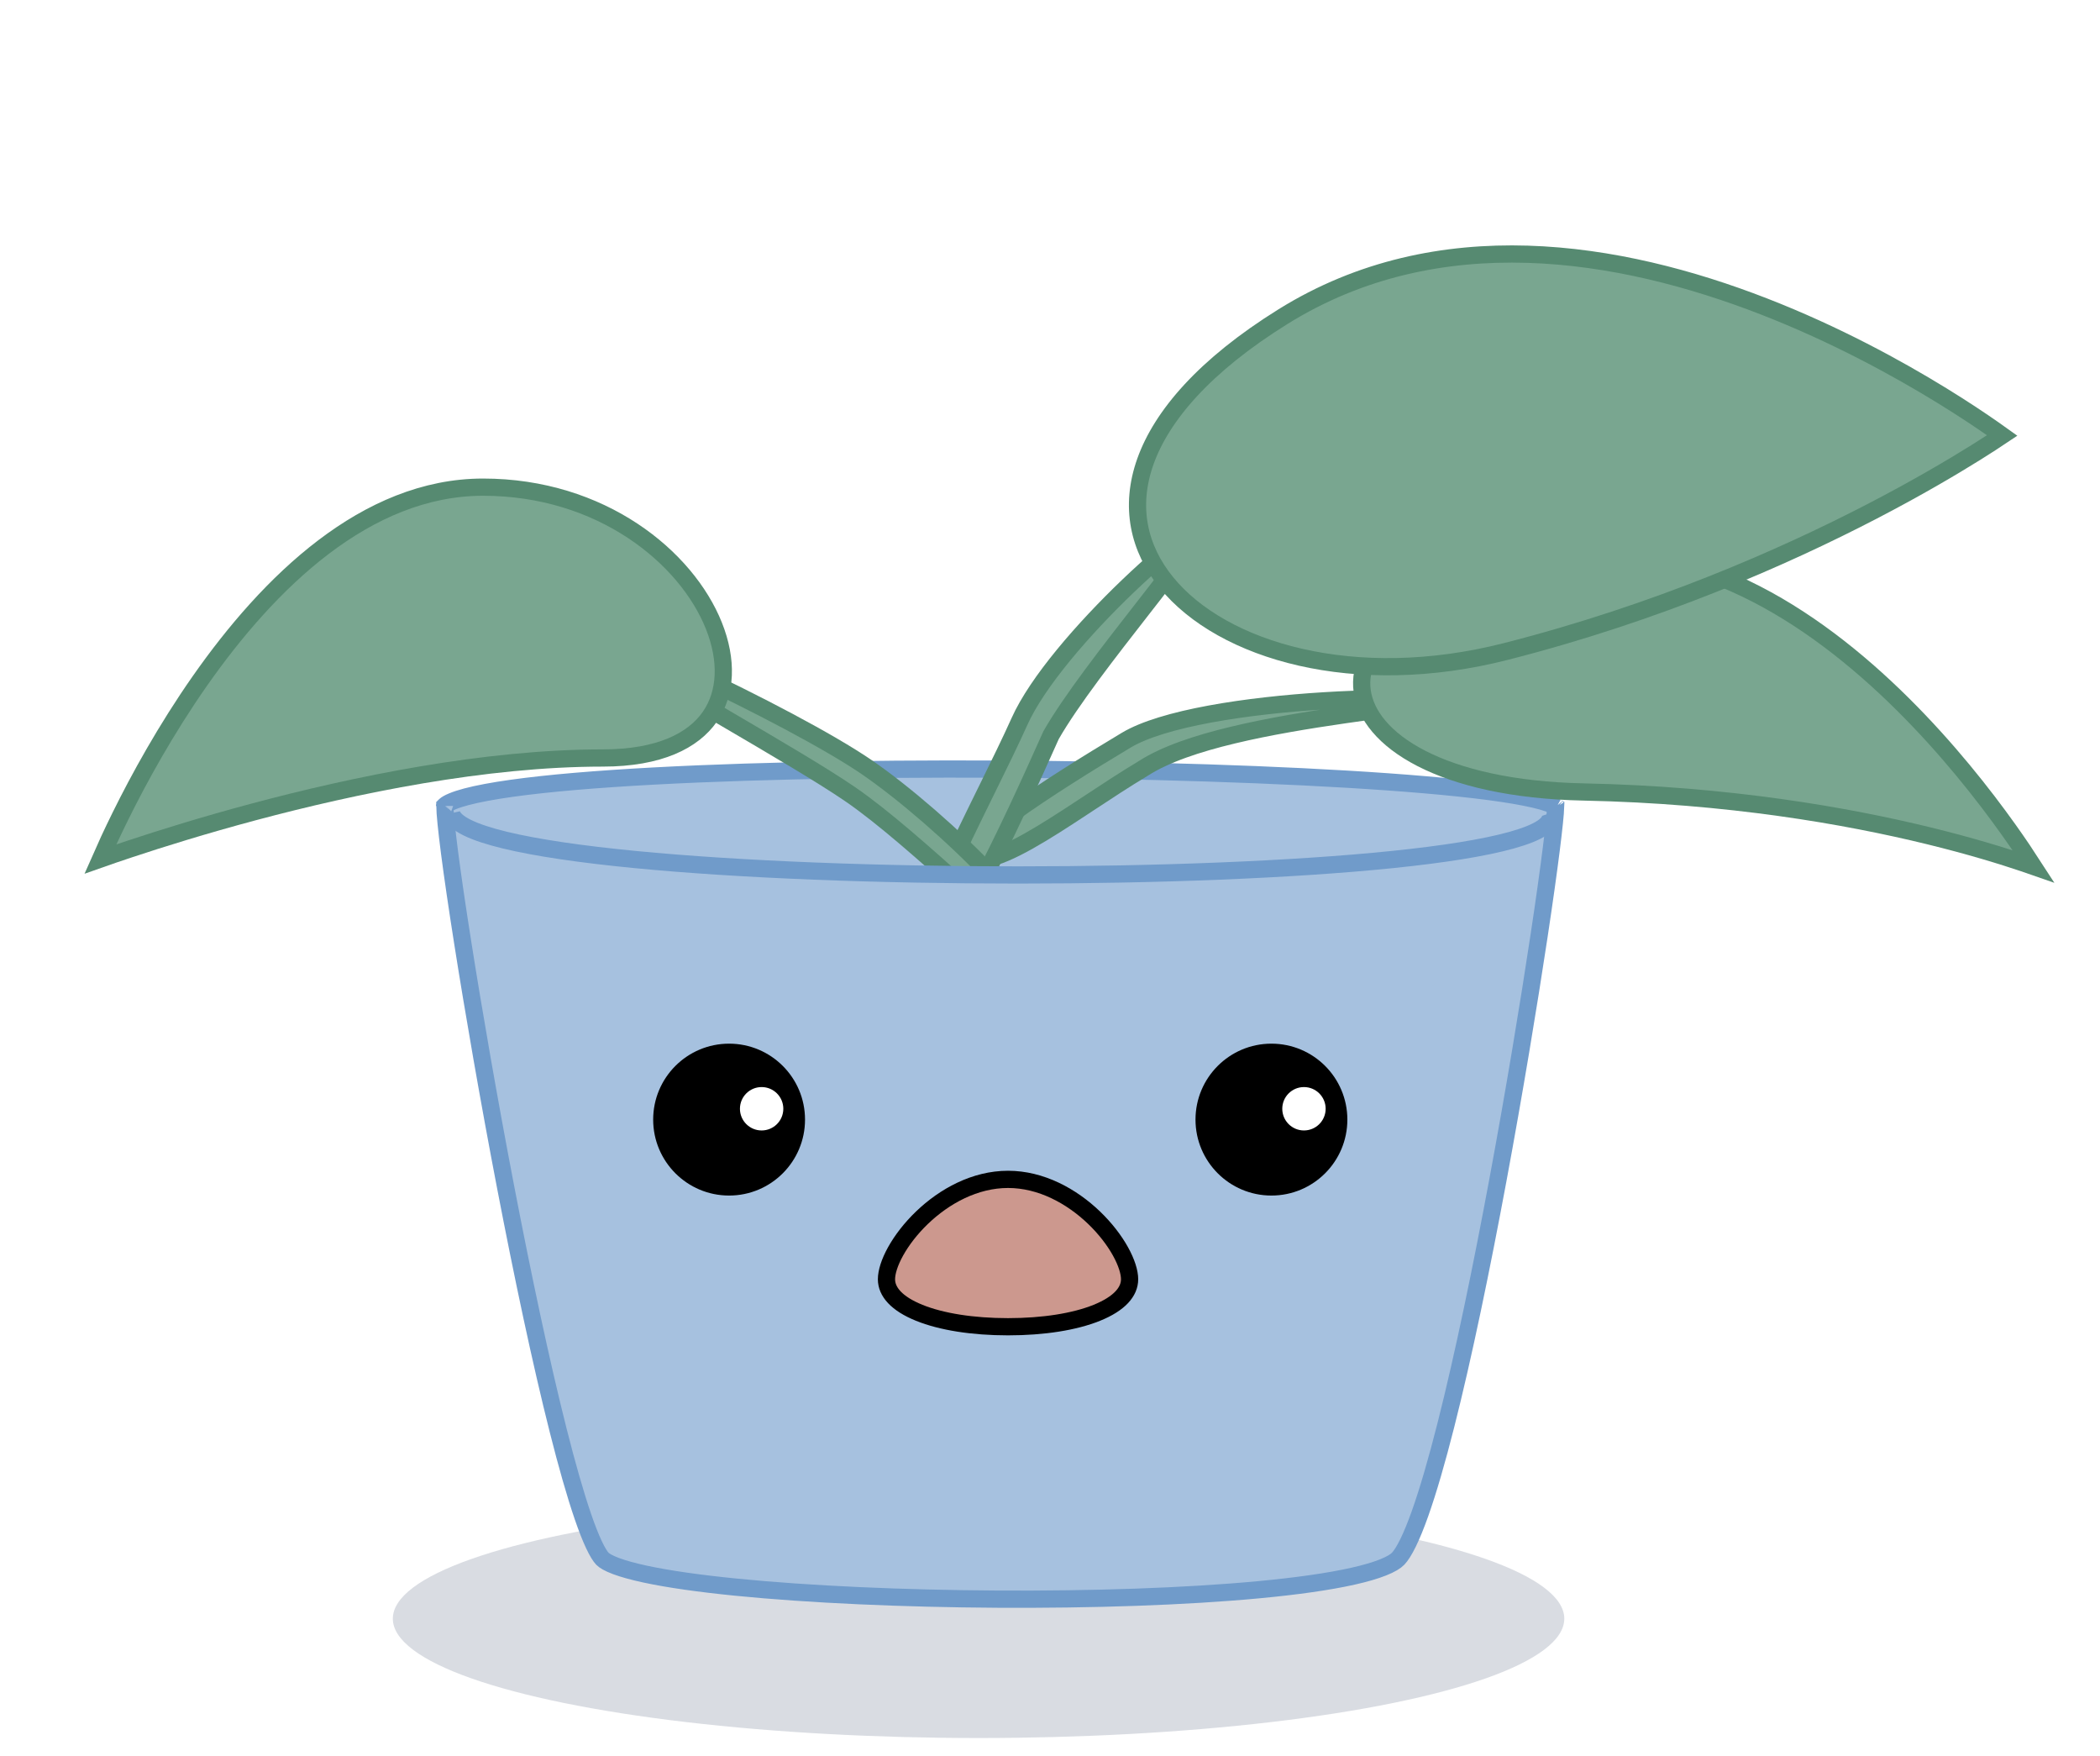 <svg width="122" height="102" viewBox="0 0 122 102" fill="none" xmlns="http://www.w3.org/2000/svg">
<g filter="url(#filter0_f_158_3068)">
<ellipse cx="56.85" cy="94.016" rx="34.028" ry="6.932" fill="#ABB3BF" fill-opacity="0.45"/>
</g>
<path d="M25.826 46.811C25.826 46.811 25.826 46.81 25.827 46.809C25.826 46.81 25.826 46.811 25.826 46.811ZM25.843 46.792C25.848 46.787 25.854 46.782 25.861 46.775C25.927 46.717 26.055 46.637 26.272 46.547C26.702 46.366 27.365 46.19 28.251 46.024C30.013 45.694 32.55 45.425 35.616 45.217C41.743 44.801 49.922 44.63 58.108 44.673C66.293 44.715 74.473 44.972 80.603 45.41C83.67 45.629 86.21 45.892 87.978 46.194C88.865 46.346 89.535 46.503 89.972 46.661C90.176 46.735 90.304 46.8 90.376 46.848C90.362 47.253 90.276 48.097 90.123 49.311C89.957 50.632 89.715 52.358 89.413 54.356C88.81 58.352 87.971 63.431 87.024 68.526C86.077 73.622 85.025 78.727 83.997 82.777C83.483 84.803 82.977 86.557 82.497 87.911C82.256 88.588 82.025 89.157 81.805 89.606C81.582 90.063 81.385 90.366 81.224 90.535C81.085 90.681 80.806 90.857 80.342 91.041C79.889 91.221 79.304 91.391 78.596 91.55C77.182 91.867 75.328 92.127 73.171 92.331C68.86 92.738 63.391 92.914 57.93 92.882C52.469 92.85 47.029 92.61 42.777 92.187C40.65 91.975 38.831 91.719 37.46 91.423C36.774 91.274 36.211 91.119 35.783 90.959C35.34 90.792 35.099 90.642 34.997 90.535C34.871 90.403 34.702 90.138 34.5 89.706C34.302 89.285 34.09 88.743 33.866 88.091C33.418 86.788 32.933 85.079 32.43 83.091C31.424 79.116 30.357 74.058 29.379 68.973C28.402 63.889 27.517 58.783 26.876 54.715C26.555 52.68 26.296 50.907 26.117 49.527C25.944 48.187 25.85 47.246 25.843 46.792ZM90.425 46.887C90.425 46.887 90.423 46.886 90.421 46.883C90.424 46.886 90.425 46.887 90.425 46.887Z" fill="#A6C1DF" stroke="#709BCA"/>
<circle cx="42.357" cy="65.029" r="4.411" fill="black"/>
<path d="M51.5 74.301C51.5 73.899 51.669 73.33 52.031 72.679C52.388 72.037 52.91 71.354 53.561 70.728C54.869 69.472 56.642 68.5 58.562 68.5C60.481 68.5 62.254 69.472 63.562 70.728C64.213 71.354 64.736 72.037 65.092 72.679C65.454 73.33 65.624 73.899 65.624 74.301C65.624 75.025 65.039 75.717 63.721 76.25C62.433 76.772 60.612 77.06 58.562 77.06C56.511 77.06 54.691 76.772 53.402 76.25C52.084 75.717 51.5 75.025 51.5 74.301Z" fill="#CC988E" stroke="black"/>
<circle cx="44.247" cy="64.399" r="1.26" fill="white"/>
<circle cx="73.864" cy="65.029" r="4.411" fill="black"/>
<circle cx="75.754" cy="64.399" r="1.26" fill="white"/>
<path d="M82.853 40.61C83.261 40.628 83.631 40.652 83.956 40.681C83.827 40.703 83.691 40.726 83.548 40.749C82.766 40.874 81.81 41.004 80.74 41.149C79.923 41.26 79.039 41.38 78.115 41.514C75.998 41.821 73.7 42.197 71.627 42.695C69.57 43.188 67.681 43.812 66.409 44.637C65.382 45.252 64.324 45.949 63.295 46.627C63.188 46.698 63.08 46.768 62.974 46.838C61.837 47.587 60.745 48.297 59.755 48.852C58.756 49.413 57.909 49.785 57.257 49.897C56.935 49.952 56.696 49.937 56.521 49.878C56.381 49.831 56.261 49.749 56.16 49.608C56.166 49.595 56.173 49.58 56.183 49.562C56.256 49.43 56.405 49.24 56.649 48.996C57.13 48.514 57.886 47.911 58.82 47.238C60.683 45.898 63.183 44.335 65.431 42.99C66.475 42.365 68.209 41.857 70.289 41.473C72.354 41.092 74.703 40.841 76.936 40.704C79.17 40.566 81.276 40.542 82.853 40.61ZM56.143 49.655C56.143 49.655 56.143 49.653 56.145 49.648C56.144 49.652 56.143 49.655 56.143 49.655Z" fill="#79A690" stroke="#568A71"/>
<path d="M61.072 42.682L61.06 42.704L61.05 42.726C59.976 45.124 58.349 48.757 56.764 51.688C55.97 53.156 55.199 54.424 54.526 55.268C54.186 55.693 53.895 55.981 53.659 56.138C53.543 56.216 53.46 56.248 53.408 56.259C53.365 56.268 53.35 56.261 53.346 56.259L53.345 56.259C53.345 56.259 53.345 56.259 53.344 56.259C53.341 56.258 53.334 56.255 53.322 56.231C53.303 56.196 53.279 56.125 53.269 55.996C53.25 55.732 53.3 55.341 53.433 54.823C53.696 53.795 54.24 52.426 54.922 50.904C55.601 49.387 56.405 47.745 57.176 46.176C57.224 46.08 57.271 45.984 57.318 45.888C58.035 44.429 58.717 43.042 59.225 41.909C60.254 39.61 62.942 36.517 65.547 34.025C66.841 32.788 68.094 31.718 69.078 30.99C69.474 30.698 69.818 30.467 70.098 30.303C69.992 30.485 69.857 30.699 69.694 30.942C69.078 31.86 68.132 33.095 67.064 34.47C66.845 34.751 66.622 35.038 66.395 35.329C64.423 37.857 62.212 40.692 61.072 42.682ZM70.689 30.034C70.689 30.034 70.686 30.035 70.682 30.035C70.687 30.034 70.689 30.034 70.689 30.034Z" fill="#79A690" stroke="#568A71"/>
<path d="M49.397 46.133C51.324 47.455 53.803 49.671 56.004 51.639C56.312 51.914 56.614 52.184 56.908 52.446C58.119 53.524 59.198 54.466 60.01 55.081C60.388 55.368 60.686 55.566 60.9 55.676C60.899 55.601 60.887 55.506 60.857 55.386C60.779 55.077 60.599 54.682 60.311 54.211C59.739 53.273 58.805 52.133 57.678 50.938C55.429 48.551 52.487 46.022 50.357 44.561C48.229 43.101 43.871 40.806 39.949 38.984C37.991 38.075 36.158 37.29 34.781 36.791C34.305 36.619 33.891 36.483 33.551 36.389C33.798 36.582 34.106 36.804 34.468 37.051C35.648 37.857 37.332 38.884 39.183 39.982C40.147 40.554 41.157 41.145 42.161 41.733C44.994 43.392 47.786 45.028 49.397 46.133ZM32.909 35.782C32.908 35.781 32.91 35.784 32.913 35.791C32.911 35.785 32.909 35.782 32.909 35.782Z" fill="#79A690" stroke="#568A71"/>
<path d="M116.67 48.161C117.281 49.017 117.775 49.758 118.142 50.327C117.97 50.267 117.782 50.202 117.579 50.133C116.31 49.705 114.447 49.131 112.06 48.547C107.286 47.38 100.415 46.171 92.01 46C87.879 45.916 84.727 45.156 82.573 44.05C80.413 42.939 79.32 41.519 79.135 40.127C78.952 38.748 79.637 37.21 81.45 35.8C83.262 34.39 86.153 33.156 90.201 32.431C98.143 31.006 105.289 35.695 110.519 40.878C113.122 43.457 115.221 46.131 116.67 48.161Z" fill="#79A690" stroke="#568A71"/>
<path d="M7.004 47.386C6.496 48.414 6.103 49.276 5.832 49.894C6.283 49.735 6.866 49.534 7.562 49.304C9.328 48.718 11.825 47.936 14.748 47.155C20.587 45.595 28.158 44.026 35.017 44.026C38.322 44.026 40.279 43.011 41.241 41.626C42.206 40.238 42.268 38.336 41.474 36.346C39.884 32.362 34.939 28.295 28.065 28.295C21.266 28.295 15.614 33.833 11.605 39.56C9.616 42.403 8.061 45.248 7.004 47.386Z" fill="#79A690" stroke="#568A71"/>
<path d="M114.78 26.286C115.447 25.87 115.963 25.532 116.318 25.294C116.174 25.191 116.004 25.069 115.808 24.932C115.11 24.445 114.091 23.759 112.81 22.972C110.247 21.397 106.641 19.417 102.466 17.795C94.096 14.543 83.56 12.773 74.53 18.395C69.965 21.237 67.488 24.151 66.543 26.802C65.608 29.427 66.15 31.853 67.762 33.833C71.023 37.843 78.737 40.067 87.469 37.843C96.265 35.603 103.626 32.365 108.788 29.686C111.368 28.347 113.397 27.148 114.78 26.286Z" fill="#79A690" stroke="#568A71"/>
<path d="M36.165 48.656C49.173 51.084 64.349 52.478 80.97 48.656C97.591 44.834 80.97 59.358 80.97 59.358H36.165C36.165 59.358 23.157 46.227 36.165 48.656Z" fill="#A6C1DF"/>
<path d="M26.233 47.229C27.297 52.016 91.653 52.016 90.057 47.229" stroke="#709BCA"/>
<defs>
<filter id="filter0_f_158_3068" x="21.822" y="86.084" width="70.056" height="15.863" filterUnits="userSpaceOnUse" color-interpolation-filters="sRGB">
<feFlood flood-opacity="0" result="BackgroundImageFix"/>
<feBlend mode="normal" in="SourceGraphic" in2="BackgroundImageFix" result="shape"/>
<feGaussianBlur stdDeviation="0.5" result="effect1_foregroundBlur_158_3068"/>
</filter>
</defs>
</svg>
